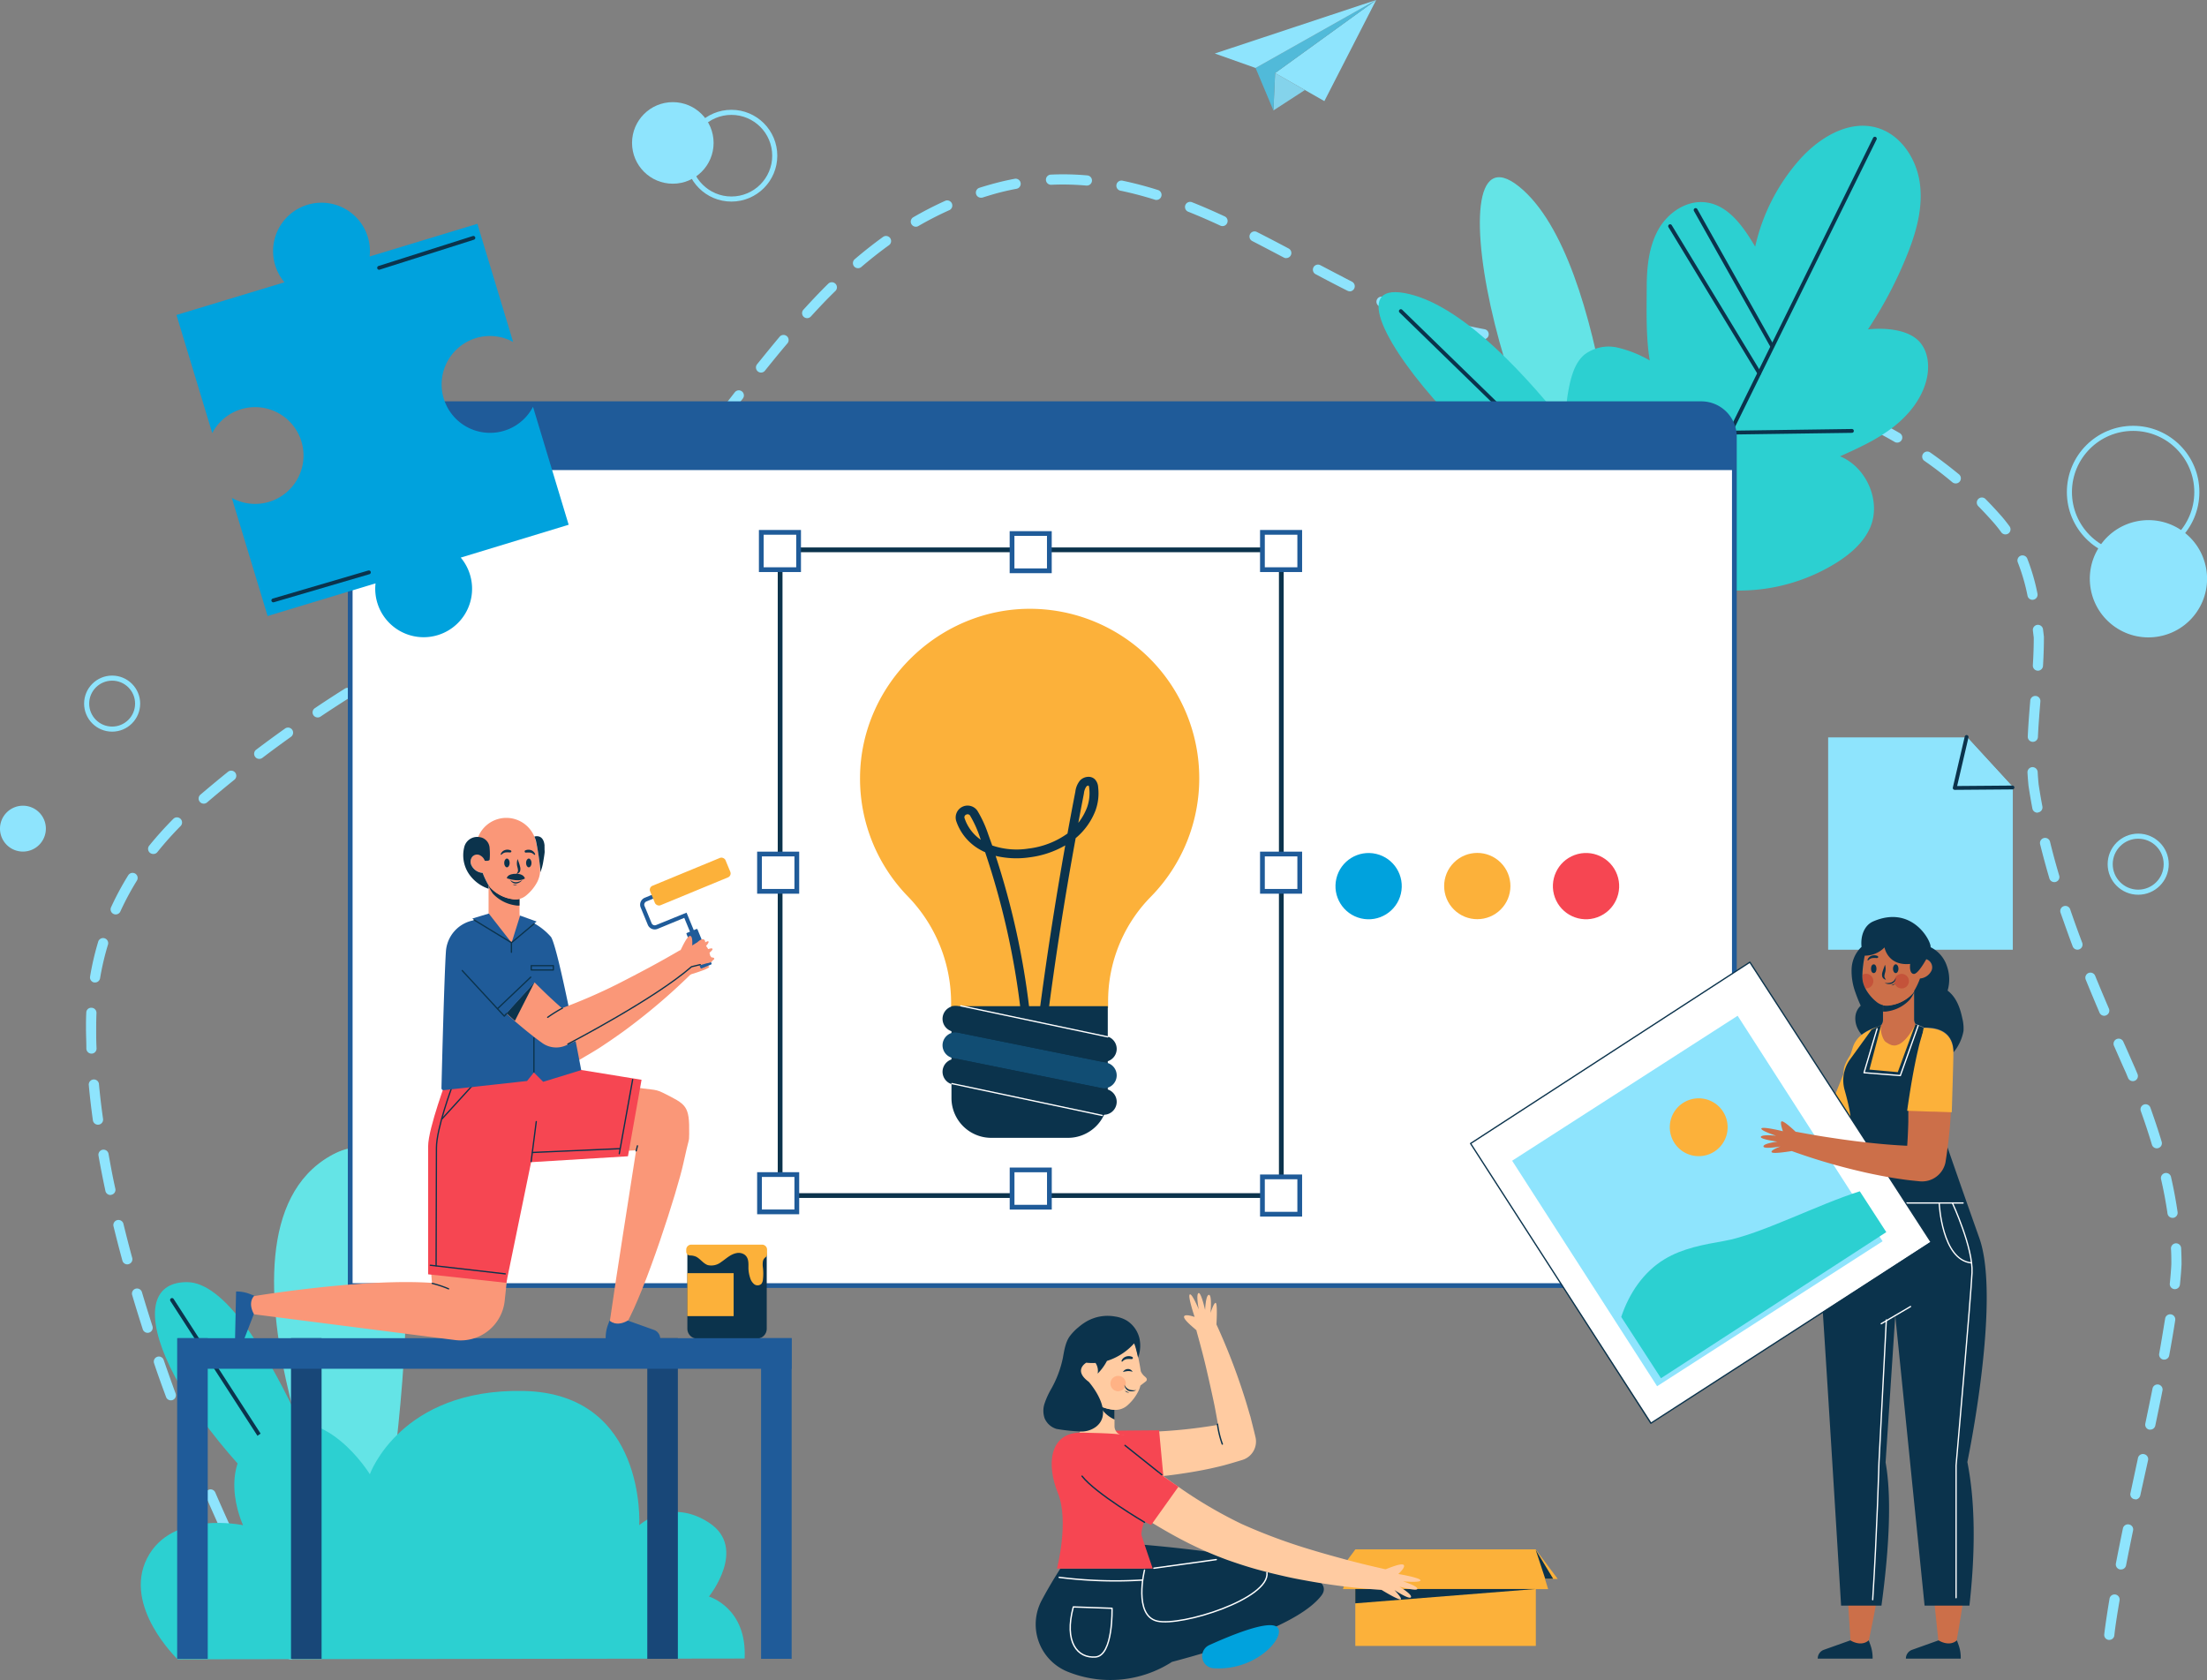 <svg xmlns="http://www.w3.org/2000/svg" viewBox="0 0 534.15 406.59"><rect x="0" y="0" width="534.15" height="406.59" fill="#808080" stroke="none"/><defs><style>.cls-1{fill:#8ee4fd;}.cls-11,.cls-14,.cls-17,.cls-18,.cls-2,.cls-20,.cls-5{fill:none;}.cls-2{stroke:#8ee4fd;stroke-width:1.23px;}.cls-11,.cls-2,.cls-6{stroke-miterlimit:10;}.cls-3{fill:#64e4e6;}.cls-4{fill:#2cd0d1;}.cls-11,.cls-17,.cls-20,.cls-5{stroke:#0b334c;}.cls-14,.cls-17,.cls-18,.cls-20,.cls-5{stroke-linecap:round;stroke-linejoin:round;}.cls-5{stroke-width:0.93px;}.cls-25,.cls-6{fill:#fff;}.cls-6{stroke:#1f5b99;}.cls-11,.cls-6{stroke-width:1.15px;}.cls-7{fill:#1f5b99;}.cls-8{fill:#00a2dd;}.cls-9{fill:#fcb13a;}.cls-10{fill:#f64652;}.cls-12{fill:#0b334c;}.cls-13{fill:#114d73;}.cls-14,.cls-18{stroke:#fff;}.cls-14,.cls-17{stroke-width:0.31px;}.cls-15{fill:#184778;}.cls-16{fill:#fa9778;}.cls-18,.cls-20{stroke-width:0.33px;}.cls-19{fill:#ffcba1;}.cls-21{fill:#ffb285;}.cls-22{fill:#84d3eb;}.cls-23{fill:#51bad9;}.cls-24{fill:#cc6f49;}.cls-26{fill:#c4533a;}</style></defs><g id="Layer_2" data-name="Layer 2"><g id="OBJECTS"><path class="cls-1" d="M70.28,401.59a1.23,1.23,0,0,1-1.06-.61c-1.41-2.39-2.85-4.93-4.28-7.55a1.24,1.24,0,1,1,2.17-1.18c1.42,2.59,2.84,5.11,4.23,7.48a1.23,1.23,0,0,1-.43,1.69A1.22,1.22,0,0,1,70.28,401.59Zm440.22-4.7h-.15a1.22,1.22,0,0,1-1.07-1.37c.32-2.58.74-5.4,1.28-8.61a1.23,1.23,0,1,1,2.43.42c-.53,3.17-1,5.95-1.27,8.49A1.22,1.22,0,0,1,510.5,396.89ZM62,386.43a1.25,1.25,0,0,1-1.1-.67c-1.28-2.52-2.58-5.13-3.86-7.77a1.23,1.23,0,0,1,2.22-1.07c1.27,2.62,2.56,5.22,3.84,7.71a1.23,1.23,0,0,1-.54,1.66A1.14,1.14,0,0,1,62,386.43Zm451.34-6.59-.24,0a1.24,1.24,0,0,1-1-1.45c.53-2.75,1.1-5.59,1.7-8.49a1.24,1.24,0,0,1,1.46-.95,1.22,1.22,0,0,1,1,1.45c-.6,2.89-1.17,5.72-1.7,8.46A1.23,1.23,0,0,1,513.33,379.84Zm-458.86-9a1.22,1.22,0,0,1-1.12-.72c-1.19-2.6-2.37-5.26-3.53-7.92a1.24,1.24,0,0,1,2.27-1c1.14,2.64,2.32,5.29,3.5,7.87a1.24,1.24,0,0,1-.61,1.64A1.3,1.3,0,0,1,54.47,370.87Zm462.34-8-.26,0a1.22,1.22,0,0,1-.94-1.46l1.81-8.45a1.22,1.22,0,0,1,1.46-1,1.23,1.23,0,0,1,1,1.46L518,361.93A1.25,1.25,0,0,1,516.81,362.91ZM47.6,355a1.23,1.23,0,0,1-1.14-.76c-1.1-2.67-2.18-5.38-3.22-8.05a1.23,1.23,0,1,1,2.3-.89c1,2.65,2.11,5.35,3.2,8a1.23,1.23,0,0,1-.67,1.61A1.35,1.35,0,0,1,47.6,355Zm472.82-9a1.06,1.06,0,0,1-.25,0,1.23,1.23,0,0,1-.95-1.46c.59-2.85,1.18-5.68,1.74-8.46a1.23,1.23,0,1,1,2.41.49c-.55,2.78-1.14,5.62-1.74,8.48A1.23,1.23,0,0,1,520.42,346ZM41.34,338.91a1.22,1.22,0,0,1-1.15-.81c-1-2.7-2-5.45-2.9-8.16a1.23,1.23,0,1,1,2.33-.8c.93,2.69,1.9,5.42,2.88,8.11a1.24,1.24,0,0,1-.73,1.59A1.29,1.29,0,0,1,41.34,338.91Zm482.46-9.86a.82.82,0,0,1-.22,0,1.23,1.23,0,0,1-1-1.43c.56-3.06,1-5.91,1.44-8.49a1.23,1.23,0,0,1,2.44.38c-.41,2.63-.88,5.43-1.46,8.55A1.21,1.21,0,0,1,523.8,329.05ZM35.72,322.57a1.23,1.23,0,0,1-1.17-.86c-.89-2.78-1.76-5.57-2.56-8.28a1.23,1.23,0,1,1,2.36-.71c.8,2.7,1.66,5.47,2.55,8.24a1.23,1.23,0,0,1-.8,1.55A1.21,1.21,0,0,1,35.72,322.57ZM526.38,312h-.13a1.24,1.24,0,0,1-1.1-1.36c.17-1.68.3-3.25.37-4.68,0-1.18,0-2.46-.09-3.75a1.24,1.24,0,0,1,1.17-1.3,1.23,1.23,0,0,1,1.29,1.18c.07,1.33.1,2.65.1,3.94q-.12,2.28-.39,4.86A1.23,1.23,0,0,1,526.38,312ZM30.81,306a1.22,1.22,0,0,1-1.19-.91c-.77-2.82-1.5-5.64-2.17-8.4a1.24,1.24,0,0,1,2.4-.59c.67,2.74,1.39,5.55,2.15,8.34a1.23,1.23,0,0,1-.87,1.51A1.25,1.25,0,0,1,30.81,306Zm495-11.25a1.23,1.23,0,0,1-1.22-1.06c-.39-2.71-.92-5.53-1.58-8.39a1.24,1.24,0,0,1,2.41-.55c.67,2.92,1.21,5.81,1.61,8.59a1.24,1.24,0,0,1-1,1.4Zm-499.1-5.54a1.23,1.23,0,0,1-1.2-1c-.62-2.88-1.18-5.75-1.67-8.52a1.23,1.23,0,1,1,2.43-.43c.49,2.74,1,5.58,1.65,8.44a1.23,1.23,0,0,1-.95,1.46A1.15,1.15,0,0,1,26.72,289.21ZM522,277.92a1.24,1.24,0,0,1-1.18-.88c-.79-2.63-1.69-5.36-2.69-8.14a1.23,1.23,0,0,1,2.32-.83c1,2.81,1.93,5.59,2.73,8.26a1.22,1.22,0,0,1-.82,1.53A1.13,1.13,0,0,1,522,277.92ZM23.7,272.2a1.24,1.24,0,0,1-1.22-1.07c-.41-2.95-.75-5.85-1-8.63a1.24,1.24,0,0,1,2.46-.23c.25,2.74.59,5.61,1,8.52a1.23,1.23,0,0,1-1.05,1.4Zm492.49-10.54a1.24,1.24,0,0,1-1.14-.77l-.54-1.3c-1-2.18-1.94-4.37-2.91-6.57a1.24,1.24,0,0,1,2.26-1c1,2.2,1.94,4.39,2.92,6.59.19.47.38.91.56,1.35a1.24,1.24,0,0,1-.68,1.61A1.27,1.27,0,0,1,516.19,261.66ZM22.14,255a1.25,1.25,0,0,1-1.24-1.19c0-1.61-.08-3.21-.09-4.77,0-1.33,0-2.65.07-3.95a1.18,1.18,0,0,1,1.28-1.19,1.23,1.23,0,0,1,1.19,1.27c-.05,1.27-.07,2.56-.07,3.87,0,1.53,0,3.1.09,4.68A1.23,1.23,0,0,1,22.18,255Zm487.14-9.16a1.24,1.24,0,0,1-1.14-.75c-1.13-2.65-2.25-5.31-3.34-8a1.23,1.23,0,1,1,2.28-.93q1.64,4,3.33,7.94a1.23,1.23,0,0,1-.65,1.62A1.15,1.15,0,0,1,509.28,245.84ZM23,237.78l-.2,0a1.23,1.23,0,0,1-1-1.42,66.56,66.56,0,0,1,2-8.56,1.24,1.24,0,0,1,2.36.73,65,65,0,0,0-1.94,8.24A1.23,1.23,0,0,1,23,237.78Zm479.79-7.94a1.23,1.23,0,0,1-1.15-.8c-1.08-2.85-2-5.52-2.94-8.16a1.23,1.23,0,0,1,2.34-.79c.89,2.61,1.84,5.25,2.91,8.08a1.23,1.23,0,0,1-.72,1.59A1.11,1.11,0,0,1,502.77,229.84ZM28,221.31a1.14,1.14,0,0,1-.51-.11,1.22,1.22,0,0,1-.61-1.63,68.9,68.9,0,0,1,4.16-7.74,1.23,1.23,0,1,1,2.09,1.3,68.08,68.08,0,0,0-4,7.46A1.22,1.22,0,0,1,28,221.31Zm469.19-7.82a1.24,1.24,0,0,1-1.18-.88c-.84-2.84-1.6-5.66-2.27-8.39a1.24,1.24,0,0,1,2.4-.59c.65,2.69,1.41,5.48,2.24,8.28a1.23,1.23,0,0,1-.83,1.53A1.12,1.12,0,0,1,497.22,213.49ZM37.1,206.68a1.24,1.24,0,0,1-1-2A86.4,86.4,0,0,1,42,198.13a1.24,1.24,0,0,1,1.76,1.74,81.1,81.1,0,0,0-5.66,6.34A1.21,1.21,0,0,1,37.1,206.68Zm456-10a1.22,1.22,0,0,1-1.21-1c-.35-1.82-.66-3.67-.94-5.51-.11-1.12-.19-2.17-.25-3.21a1.25,1.25,0,0,1,1.17-1.3,1.27,1.27,0,0,1,1.3,1.17c.05,1,.13,2,.23,3,.26,1.74.57,3.56.91,5.35a1.23,1.23,0,0,1-1,1.44ZM49.31,194.5a1.21,1.21,0,0,1-.94-.43,1.23,1.23,0,0,1,.13-1.74c2.19-1.86,4.43-3.73,6.68-5.54a1.23,1.23,0,0,1,1.55,1.92c-2.23,1.8-4.46,3.65-6.62,5.5A1.23,1.23,0,0,1,49.31,194.5Zm13.45-10.83a1.23,1.23,0,0,1-1-.49,1.24,1.24,0,0,1,.23-1.73c2.29-1.73,4.65-3.46,7-5.13a1.23,1.23,0,1,1,1.44,2c-2.33,1.67-4.67,3.38-6.93,5.1A1.25,1.25,0,0,1,62.76,183.67ZM492,179.54h-.05a1.23,1.23,0,0,1-1.18-1.29c.13-2.92.36-5.76.6-8.66a1.23,1.23,0,1,1,2.45.21c-.23,2.87-.46,5.68-.59,8.56A1.23,1.23,0,0,1,492,179.54Zm-415.14-5.9a1.25,1.25,0,0,1-1-.54,1.23,1.23,0,0,1,.34-1.71c2.38-1.6,4.82-3.19,7.27-4.73a1.23,1.23,0,1,1,1.31,2.09c-2.42,1.53-4.85,3.1-7.21,4.69A1.22,1.22,0,0,1,76.83,173.64Zm14.61-9.2a1.23,1.23,0,0,1-.63-2.29c2.47-1.46,5-2.91,7.52-4.31a1.23,1.23,0,1,1,1.2,2.15c-2.5,1.39-5,2.83-7.46,4.28A1.22,1.22,0,0,1,91.44,164.44Zm401.79-2.12h-.08A1.23,1.23,0,0,1,492,161c.15-2.44.22-4.63.22-6.68l-.21-1.71a1.24,1.24,0,0,1,1.06-1.38,1.25,1.25,0,0,1,1.39,1.07l.22,1.79a.76.76,0,0,1,0,.15c0,2.12-.07,4.38-.22,6.91A1.24,1.24,0,0,1,493.23,162.32Zm-386.7-6.27a1.23,1.23,0,0,1-.57-2.32c2.52-1.32,5.12-2.64,7.73-3.92a1.24,1.24,0,0,1,1.09,2.22c-2.59,1.27-5.17,2.58-7.68,3.88A1.17,1.17,0,0,1,106.53,156.05Zm15.5-7.61a1.23,1.23,0,0,1-.52-2.35q3-1.4,6.08-2.74l1.08-1.08a1.23,1.23,0,1,1,1.74,1.74l-1.24,1.25a1.39,1.39,0,0,1-.38.25q-3.13,1.38-6.24,2.82A1.22,1.22,0,0,1,122,148.44Zm369.85-3.27a1.23,1.23,0,0,1-1.2-1,47.36,47.36,0,0,0-2.35-8.06,1.24,1.24,0,0,1,.68-1.61,1.25,1.25,0,0,1,1.61.69,49.43,49.43,0,0,1,2.47,8.49,1.23,1.23,0,0,1-1,1.46Zm-355.41-5.83a1.23,1.23,0,0,1-.63-2.3c2.9-1.71,5.19-3.17,7.19-4.59a1.24,1.24,0,0,1,1.43,2c-2.07,1.46-4.41,2.95-7.37,4.69A1.17,1.17,0,0,1,136.47,139.34Zm348.86-10a1.26,1.26,0,0,1-1-.51c-.52-.73-1.09-1.45-1.69-2.15-1.25-1.43-2.56-2.84-3.88-4.18a1.23,1.23,0,1,1,1.75-1.73c1.36,1.37,2.7,2.82,4,4.3.64.75,1.25,1.53,1.82,2.31a1.24,1.24,0,0,1-.27,1.73A1.31,1.31,0,0,1,485.33,129.34Zm-334.92-.11a1.24,1.24,0,0,1-.86-2.12,40.24,40.24,0,0,0,4.88-5.65.93.93,0,0,1,.13-.15q.36-.36.72-.69a1.24,1.24,0,0,1,1.67,1.82q-.28.25-.57.54a44,44,0,0,1-5.11,5.9A1.24,1.24,0,0,1,150.41,129.23Zm12.38-11.93a1.25,1.25,0,0,1-.88-.37,1.23,1.23,0,0,1,0-1.74l.05,0c1.59-1.93,3.35-4.1,5.29-6.56a1.24,1.24,0,0,1,1.73-.2,1.22,1.22,0,0,1,.2,1.73c-2,2.47-3.72,4.66-5.39,6.69l-.13.13A1.25,1.25,0,0,1,162.79,117.3ZM473.3,117a1.24,1.24,0,0,1-.79-.29c-2.15-1.81-4.42-3.55-6.77-5.18a1.24,1.24,0,0,1-.3-1.72,1.23,1.23,0,0,1,1.71-.31c2.41,1.68,4.74,3.47,7,5.32a1.24,1.24,0,0,1,.14,1.74A1.22,1.22,0,0,1,473.3,117Zm-14.14-9.88a1.19,1.19,0,0,1-.62-.17c-2-1.17-4.16-2.32-6.36-3.42l-1.15-.49a1.23,1.23,0,0,1-.66-1.62,1.22,1.22,0,0,1,1.61-.65l1.25.53q3.45,1.72,6.55,3.52a1.23,1.23,0,0,1-.62,2.3Zm-285.62-3.35a1.24,1.24,0,0,1-1-2l1.9-2.45,3.4-4.38a1.23,1.23,0,1,1,1.94,1.52l-3.4,4.37-1.89,2.45A1.26,1.26,0,0,1,173.54,103.78ZM443.45,100A1.22,1.22,0,0,1,443,100c-2.61-.91-5.35-1.79-8.15-2.61a1.23,1.23,0,0,1,.69-2.37c2.84.83,5.63,1.72,8.28,2.65a1.23,1.23,0,0,1-.41,2.4ZM426.9,95.18a1.54,1.54,0,0,1-.3,0c-2.65-.65-5.39-1.27-8.38-1.9a1.24,1.24,0,0,1,.51-2.42c3,.64,5.78,1.27,8.46,1.92a1.24,1.24,0,0,1-.29,2.44ZM410,91.59l-.22,0q-4.23-.78-8.49-1.52a1.23,1.23,0,1,1,.42-2.43q4.28.73,8.52,1.52a1.24,1.24,0,0,1-.23,2.45ZM184.19,90.17a1.2,1.2,0,0,1-.77-.28,1.23,1.23,0,0,1-.19-1.73c2-2.47,3.78-4.66,5.5-6.71a1.24,1.24,0,0,1,1.89,1.6c-1.71,2-3.5,4.2-5.47,6.65A1.21,1.21,0,0,1,184.19,90.17ZM393,88.61h-.21l-8.52-1.48a1.23,1.23,0,0,1-1-1.43,1.22,1.22,0,0,1,1.43-1l8.5,1.47a1.23,1.23,0,0,1-.2,2.45Zm-17-3a.91.91,0,0,1-.23,0c-3-.59-5.82-1.16-8.49-1.75a1.23,1.23,0,0,1,.53-2.41c2.65.58,5.41,1.15,8.43,1.74a1.24,1.24,0,0,1-.24,2.45Zm-16.92-3.46a.82.82,0,0,1-.22,0c-2.83-.51-5.7-1.17-8.52-2a1.23,1.23,0,0,1,.65-2.38c2.76.76,5.56,1.4,8.31,1.91a1.23,1.23,0,0,1-.22,2.44Zm-16.63-4.56a1.31,1.31,0,0,1-.43-.08c-1.9-.69-3.82-1.46-5.71-2.27l-2.36-1.06a1.23,1.23,0,1,1,1-2.24l2.31,1c1.84.79,3.72,1.53,5.58,2.22a1.23,1.23,0,0,1-.42,2.39ZM195.37,77a1.22,1.22,0,0,1-.91-2.06c2.07-2.27,4-4.32,6-6.28a1.23,1.23,0,1,1,1.73,1.76c-2,1.93-3.9,3.95-5.94,6.18A1.23,1.23,0,0,1,195.37,77ZM326.66,70.5a1.25,1.25,0,0,1-.55-.14c-2.57-1.29-5.13-2.63-7.7-4a1.23,1.23,0,0,1,1.15-2.18c2.55,1.34,5.1,2.67,7.66,4a1.24,1.24,0,0,1-.56,2.34Zm-119-5.59a1.22,1.22,0,0,1-.94-.43,1.24,1.24,0,0,1,.14-1.74c2.27-1.94,4.57-3.75,6.86-5.4a1.23,1.23,0,0,1,1.44,2c-2.23,1.61-4.48,3.38-6.7,5.28A1.2,1.2,0,0,1,207.71,64.91Zm103.64-2.43a1.3,1.3,0,0,1-.57-.14c-2.55-1.34-5.09-2.68-7.65-4a1.23,1.23,0,0,1-.54-1.66,1.22,1.22,0,0,1,1.65-.54c2.57,1.3,5.13,2.64,7.69,4a1.23,1.23,0,0,1-.58,2.32Zm-89.63-7.61a1.23,1.23,0,0,1-.62-2.3,85.52,85.52,0,0,1,7.79-4,1.24,1.24,0,0,1,1,2.26,81.67,81.67,0,0,0-7.56,3.87A1.16,1.16,0,0,1,221.72,54.87Zm74.2-.15a1.14,1.14,0,0,1-.51-.11c-2.78-1.29-5.35-2.4-7.86-3.4a1.24,1.24,0,0,1,.91-2.3c2.55,1,5.17,2.15,8,3.46A1.23,1.23,0,0,1,297,54,1.22,1.22,0,0,1,295.92,54.72Zm-16-6.33a1.19,1.19,0,0,1-.37-.06,84.93,84.93,0,0,0-8.22-2.16,1.24,1.24,0,1,1,.5-2.42c2.74.58,5.59,1.32,8.46,2.23a1.23,1.23,0,0,1-.37,2.41Zm-42.43-.54a1.23,1.23,0,0,1-.37-2.41q1.54-.49,3.15-.93c1.77-.49,3.58-.91,5.36-1.24a1.23,1.23,0,0,1,.45,2.42c-1.71.32-3.45.72-5.16,1.19-1,.29-2,.59-3,.91A1.26,1.26,0,0,1,237.45,47.85ZM263,44.91h-.11a63,63,0,0,0-8.46-.19,1.23,1.23,0,1,1-.11-2.46,64.61,64.61,0,0,1,8.79.19,1.23,1.23,0,0,1-.11,2.46Z"/><path class="cls-1" d="M11.1,200.51A5.55,5.55,0,1,1,5.55,195,5.54,5.54,0,0,1,11.1,200.51Z"/><circle class="cls-1" cx="519.97" cy="140.07" r="14.19" transform="translate(110.15 489.4) rotate(-55.52)"/><circle class="cls-2" cx="516.27" cy="119.09" r="15.42"/><circle class="cls-1" cx="162.84" cy="34.59" r="9.87"/><circle class="cls-2" cx="177.02" cy="37.68" r="10.49"/><circle class="cls-2" cx="27.14" cy="170.29" r="6.17"/><circle class="cls-2" cx="517.5" cy="209.15" r="6.78"/><path class="cls-3" d="M392.91,135.13s-3.09-72.16-25.29-90S365.77,121.56,392.91,135.13Z"/><path class="cls-4" d="M386.54,125.66A41.14,41.14,0,0,1,380,92.55c.6-2.49,1.51-5.06,3.47-6.72a9.68,9.68,0,0,1,8-1.71,28.43,28.43,0,0,1,7.81,3.12c-.93-5.66-.76-11.77-.73-17.51,0-4.79.42-9.76,2.72-14S408.23,48.31,413,49c5.45.75,9,6,11.8,10.69a47.39,47.39,0,0,1,10.58-20.86c4.75-5.42,11.95-9.9,18.88-7.92,5.83,1.67,9.67,7.63,10.42,13.65s-1,12-3.33,17.67a99.5,99.5,0,0,1-9.26,17.49c4.26-.46,10.24,0,12.84,3.43C466.78,85.57,467,89,466.24,92c-1.18,4.67-4.42,8.61-8.25,11.53s-8.26,4.93-12.65,6.91c6.38,2.6,10,10.83,7.32,17.16-1.6,3.73-4.85,6.5-8.28,8.65a44.51,44.51,0,0,1-31.45,5.95A41.33,41.33,0,0,1,386.54,125.66Z"/><line class="cls-5" x1="453.76" y1="33.56" x2="406.27" y2="129.99"/><line class="cls-5" x1="410.38" y1="50.83" x2="428.89" y2="83.73"/><line class="cls-5" x1="404.21" y1="54.74" x2="425.8" y2="90.31"/><line class="cls-5" x1="448.21" y1="104.29" x2="419.02" y2="104.7"/><path class="cls-4" d="M398.33,130.52s-33.39-55.13-58.43-59.6S371.27,131.55,398.33,130.52Z"/><line class="cls-5" x1="339.04" y1="75.3" x2="377.28" y2="112.52"/><path class="cls-3" d="M85.53,381.85s-39.06-82.65-5.76-102S91.29,382.27,91.29,382.27Z"/><path class="cls-4" d="M84.3,373.22S62.91,310.3,45.23,310.3s-4.52,33.31,34.13,64.56Z"/><line class="cls-5" x1="41.63" y1="314.62" x2="70.32" y2="359.03"/><path class="cls-4" d="M43,401.59s-13.36-12.75-7.4-24.46,23.23-8,23.23-8-7.61-16,6-23.24,24.68,10.9,24.68,10.9,7.4-20.77,37.21-20.15,28,32.49,28,32.49,7.4-6.79,16.86-.62,0,17.89,0,17.89,9.25,2.67,8.64,15Z"/><path class="cls-6" d="M92.76,97.71h319a8,8,0,0,1,8,8V311.13a0,0,0,0,1,0,0h-335a0,0,0,0,1,0,0V105.7A8,8,0,0,1,92.76,97.71Z"/><path class="cls-7" d="M92.76,97.71h319a8,8,0,0,1,8,8v8.05a0,0,0,0,1,0,0h-335a0,0,0,0,1,0,0V105.7A8,8,0,0,1,92.76,97.71Z"/><circle class="cls-8" cx="331.22" cy="214.44" r="8.02" transform="translate(46.64 487.77) rotate(-76.76)"/><circle class="cls-9" cx="357.54" cy="214.44" r="8.02" transform="translate(-46.91 315.63) rotate(-45)"/><circle class="cls-10" cx="383.86" cy="214.44" r="8.02" transform="translate(-50.4 145.53) rotate(-20.17)"/><rect class="cls-11" x="188.81" y="133.07" width="121.3" height="156.28"/><rect class="cls-6" x="305.54" y="206.69" width="9.03" height="9.03"/><rect class="cls-6" x="305.54" y="284.83" width="9.03" height="9.03"/><rect class="cls-6" x="305.54" y="128.84" width="9.03" height="9.03"/><rect class="cls-6" x="184.25" y="128.84" width="9.03" height="9.03"/><rect class="cls-6" x="183.82" y="206.69" width="9.03" height="9.03"/><rect class="cls-6" x="183.82" y="284.27" width="9.03" height="9.03"/><rect class="cls-6" x="244.94" y="129.12" width="9.03" height="9.03" transform="translate(115.82 383.09) rotate(-90)"/><rect class="cls-6" x="244.94" y="283.14" width="9.03" height="9.03" transform="translate(-38.19 537.11) rotate(-90)"/><path class="cls-9" d="M290.25,188.36a41,41,0,0,0-39.73-41c-22.81-.72-42.25,18-42.37,40.8a40.87,40.87,0,0,0,11.46,28.67,37,37,0,0,1,10.58,25.59V244h38v-1.6a36,36,0,0,1,10.26-25.29A40.9,40.9,0,0,0,290.25,188.36Z"/><path class="cls-12" d="M230.28,243.51h37.83a0,0,0,0,1,0,0v22.24a9.63,9.63,0,0,1-9.63,9.63H239.91a9.63,9.63,0,0,1-9.63-9.63V243.51A0,0,0,0,1,230.28,243.51Z"/><path class="cls-13" d="M266.51,263.33l-35.87-7.26a3.15,3.15,0,0,1-2.52-3.08h0a3.13,3.13,0,0,1,3.76-3.07l35.88,7.26a3.15,3.15,0,0,1,2.51,3.08h0A3.13,3.13,0,0,1,266.51,263.33Z"/><path class="cls-12" d="M266.51,256.93l-35.87-7.26a3.16,3.16,0,0,1-2.52-3.08h0a3.13,3.13,0,0,1,3.76-3.07l35.88,7.26a3.14,3.14,0,0,1,2.51,3.08h0A3.14,3.14,0,0,1,266.51,256.93Z"/><path class="cls-12" d="M266.51,269.73l-35.87-7.26a3.15,3.15,0,0,1-2.52-3.08h0a3.14,3.14,0,0,1,3.76-3.07l35.88,7.26a3.15,3.15,0,0,1,2.51,3.08h0A3.13,3.13,0,0,1,266.51,269.73Z"/><path class="cls-12" d="M253.44,247.17l-2.12-.27c1.81-14.08,4-28.25,6.5-42.3a23,23,0,0,1-8.62,2.89,21.85,21.85,0,0,1-8.23-.35,190,190,0,0,1,8.19,37.28l-2.12.25a188.43,188.43,0,0,0-8.61-38.41,14.12,14.12,0,0,1-2.11-1.16,12.45,12.45,0,0,1-4.89-6.39,2.88,2.88,0,0,1,5.17-2.42,28.37,28.37,0,0,1,2.55,5.56c.33.92.66,1.85,1,2.78a18.4,18.4,0,0,0,8.78.74,20.33,20.33,0,0,0,9.43-3.64q.92-5.08,1.9-10.13a5.32,5.32,0,0,1,1.1-2.67,2.84,2.84,0,0,1,2-.92,2.16,2.16,0,0,1,1.64.61,3,3,0,0,1,.78,1.91,12.18,12.18,0,0,1-.66,5.67,16.34,16.34,0,0,1-4.78,6.65C257.64,217.55,255.34,232.42,253.44,247.17Zm-19.23-50.1a.87.87,0,0,0-.36.08.69.69,0,0,0-.39.9,10.29,10.29,0,0,0,3.92,5.19l-.24-.67a27.15,27.15,0,0,0-2.34-5.15A.69.69,0,0,0,234.21,197.07Zm29.2-6.94a.71.71,0,0,0-.48.23,3.48,3.48,0,0,0-.59,1.65c-.46,2.37-.92,4.75-1.36,7.14a14.37,14.37,0,0,0,2.11-3.72,10.28,10.28,0,0,0,.53-4.69,1.27,1.27,0,0,0-.15-.6Z"/><line class="cls-14" x1="232.54" y1="243.43" x2="268.11" y2="250.94"/><line class="cls-14" x1="230.38" y1="262.25" x2="266.77" y2="269.96"/><path class="cls-12" d="M168.68,301.57h14.57a2.32,2.32,0,0,1,2.32,2.32v17.69a2.4,2.4,0,0,1-2.4,2.4H168.76a2.4,2.4,0,0,1-2.4-2.4V303.89A2.32,2.32,0,0,1,168.68,301.57Z"/><rect class="cls-9" x="166.35" y="308.13" width="11.21" height="10.4"/><path class="cls-9" d="M166.09,302.41v.51a.93.93,0,0,0,.9.93,3.59,3.59,0,0,1,1.55.33c1,.55,1.68,1.62,2.76,2a3.83,3.83,0,0,0,3.25-.75c1.19-.79,2.22-1.86,3.69-2.15a2.57,2.57,0,0,1,1.9.33c1.15.79,1,2.16,1,3.38a8.18,8.18,0,0,0,.4,2.24,3.07,3.07,0,0,0,1,1.58,1.36,1.36,0,0,0,1.74-.09,2,2,0,0,0,.37-1.06,12.93,12.93,0,0,0,0-2.85,4.81,4.81,0,0,1,0-1.56,1.56,1.56,0,0,1,.57-.92,1,1,0,0,0,.43-.77v-1.13a1.21,1.21,0,0,0-1.21-1.2H167.3A1.21,1.21,0,0,0,166.09,302.41Z"/><rect class="cls-15" x="70.43" y="323.86" width="7.4" height="77.61"/><rect class="cls-7" x="42.88" y="323.86" width="7.4" height="77.61"/><rect class="cls-15" x="156.66" y="323.86" width="7.4" height="77.61"/><rect class="cls-7" x="184.2" y="323.86" width="7.4" height="77.61"/><rect class="cls-7" x="43.07" y="323.87" width="148.52" height="7.4"/><path class="cls-16" d="M160.46,264.48c-2.18-1.12-3.13-.58-7.36-1.5-.64-.14-1.44-.28-2.33-.41-1.23,4.92-2.62,9.81-3.51,14.83-.08.46-.15.92-.22,1.38,2.31-.16,4.61-.29,6.92-.37-2,12.95-4.53,28.55-6.39,41.53,1.41.23,2.33,1.21,3.93.62,4.78-8.44,12.47-32.44,13.89-39s1.38-5,1.41-7.05C166.91,267.43,166.06,267.33,160.46,264.48Z"/><line class="cls-17" x1="154.28" y1="277.31" x2="153.97" y2="278.54"/><path class="cls-7" d="M151.93,319.6s-2.52,1.66-4.41,0l-.4,1.1a8.74,8.74,0,0,0-.53,3V324h13.2a2.28,2.28,0,0,0-1.5-2.13Z"/><path class="cls-16" d="M110.82,307.93c-2.22-.3-4.4-.59-6.55-1,.09,1.21.18,2.4.28,3.56-15.17-1.07-38.34,2.43-43.09,3.2l-.88.14-.4,4.09,1.23.16L106,323.79l4.15.53a10.71,10.71,0,0,0,12-9.51l.53-5,0-.43C118.73,309,114.79,308.45,110.82,307.93Z"/><path class="cls-17" d="M104.63,310.61a26.37,26.37,0,0,1,3.93,1.31"/><path class="cls-7" d="M61.45,318s-1.61-2.55.09-4.41l-1.09-.42a8.7,8.7,0,0,0-3-.6h-.31l-.29,13.2h0A2.27,2.27,0,0,0,59,324.33Z"/><path class="cls-10" d="M108.35,260.55s-4.73,12.54-4.73,16.86v31l18.92,2.06,6-29.2,23.44-1.43,3.29-18.51-18.45-3Z"/><line class="cls-17" x1="129.79" y1="271.45" x2="128.55" y2="281.11"/><line class="cls-17" x1="153.12" y1="261.27" x2="149.88" y2="279.23"/><line class="cls-17" x1="104.16" y1="306.22" x2="122.28" y2="308.3"/><line class="cls-17" x1="128.91" y1="278.92" x2="149.96" y2="278"/><path class="cls-17" d="M109.41,263s-3.78,10.1-3.78,14.81-.08,28.52-.08,28.52"/><line class="cls-17" x1="114.11" y1="262.96" x2="107.02" y2="270.75"/><path class="cls-16" d="M167.59,232.6a2.4,2.4,0,0,0-3.26-.62s-.05,0-.07.05l-.07.05c-2.3,1.64-4.7,3.31-7.09,4.87s-4.82,3.13-7.28,4.61c-3.75,2.25-7.56,4.4-11.42,6.26-.36-1-.69-2-1-3-.75-2.34-1.42-4.7-2.06-7.07-.61.34-1.21.67-1.75.92a52.79,52.79,0,0,1-7.91,3c.68,2.16,1.4,4.32,2.22,6.45.44,1.15.91,2.3,1.39,3.44q1,2.51,2.21,5l0,0a4,4,0,0,0,5.27,1.79c.65-.33,1.28-.66,1.91-1,.94-.51,1.88-1,2.79-1.57,1.73-1,3.42-2,5.05-3.13,1.27-.83,2.49-1.7,3.71-2.56s2.42-1.77,3.6-2.68a146.76,146.76,0,0,0,13.33-11.59l.14-.15A2.39,2.39,0,0,0,167.59,232.6Z"/><path class="cls-16" d="M164.1,232.56s1.58-4.27,2.26-4.23.67,2.28.67,2.28,3.91-3.12,4.42-2.78-2.48,3.08-2.48,3.08,2.88-1.73,3.43-1.32-3.07,2.72-3.07,2.72,3.25-1.05,3.53-.36-3.73,1.74-3.73,1.74,2.43-.22,2.53.3-5.23,2.06-5.23,2.06Z"/><path class="cls-7" d="M126.45,245s-6.79-16.27-1.78-19.58,8.48,2.16,8.79,3.62,3.32,13.18,3.32,13.18Z"/><path class="cls-16" d="M125.74,221.1v-9.53h-7.49v9.53a2.08,2.08,0,0,1-2.08,2.08h0c8.5,12.36,11.72,0,11.72,0h-.07A2.08,2.08,0,0,1,125.74,221.1Z"/><path class="cls-12" d="M125.74,217.58v1.58a4,4,0,0,1-1.09-.06,9.17,9.17,0,0,1-5.36-2.82,9.28,9.28,0,0,1-1-1.76v-.24a3.81,3.81,0,0,0,.38.53,9.06,9.06,0,0,0,5.35,2.82A4,4,0,0,0,125.74,217.58Z"/><path class="cls-7" d="M133.33,226.73a15.48,15.48,0,0,0-4-3.24l.55-.46-4-1.44-2.06,6.58-5.52-7.07-4,1.21.62.38a8.22,8.22,0,0,0-7,7.67c-.38,5.56-1,29.07-1.07,33a.47.47,0,0,0,.53.48l20.18-2.22,1.65-2.06,2.26,2.26,9.2-2.83S135.08,229.09,133.33,226.73Z"/><polyline class="cls-17" points="123.78 230.47 123.78 228.15 114.73 222.64"/><line class="cls-17" x1="129.22" y1="223.6" x2="123.79" y2="228.15"/><rect class="cls-17" x="128.57" y="233.71" width="5.36" height="1.04"/><line class="cls-17" x1="129.22" y1="259.42" x2="129.22" y2="251.19"/><rect class="cls-7" x="167.74" y="224.96" width="2.88" height="9.29" rx="0.16" transform="translate(413.17 377.29) rotate(157.57)"/><path class="cls-7" d="M168.15,228.3l-2.54-6.16-6.47,2.67a1.81,1.81,0,0,1-2.36-1l-1.72-4.18a1.81,1.81,0,0,1,1-2.36l6.69-2.76.37.91-6.69,2.76a.81.81,0,0,0-.44.45.77.77,0,0,0,0,.63l1.72,4.18a.83.83,0,0,0,1.08.44l7.37-3,2.92,7.07Z"/><rect class="cls-9" x="157.18" y="210.81" width="19.74" height="5.1" rx="1.03" transform="translate(402.87 346.84) rotate(157.57)"/><path class="cls-16" d="M171.88,231.29a4.13,4.13,0,0,0-.44-1.26c0-.65-.87-1.37-.87-1.37s.38-1-.26-1.31c-.41-.22-1.09.3-1.53.7-.71.43-1.25.78-1.25.78s.2-2.22-.47-2.32-1.8,2.35-2.35,3.46l-.07,0-.06,0c-2.45,1.43-5,2.87-7.5,4.21s-5.09,2.69-7.66,4A133.32,133.32,0,0,1,136,244c-1.89-1.65-3.74-3.38-5.54-5.17-.82-.8-1.62-1.62-2.41-2.44-1.35,1.08-2.68,2.17-4,3.29-.64.72-1.28,1.43-1.9,2.14s-1,1.14-1.48,1.71c1,.9,1.91,1.8,2.9,2.67l1.1,1c1.93,1.66,3.92,3.29,6,4.82l.54.39a5.81,5.81,0,0,0,5.65.65h0c2.25-1,4.44-2,6.58-3.11.55-.3,1.09-.58,1.64-.89,1.34-.7,2.62-1.47,3.93-2.21s2.57-1.55,3.83-2.35a150.3,150.3,0,0,0,14.28-10.35h0a37.19,37.19,0,0,0,3.87-1h0a3.39,3.39,0,0,0,1.25-.37C172.75,232.32,171.88,231.29,171.88,231.29Zm-2.53.8h0Z"/><polygon class="cls-12" points="129.38 237.7 122.54 245.21 124.62 247.06 129.38 237.7"/><path class="cls-17" d="M132.56,246.21a33.47,33.47,0,0,1,3.55-2.21"/><path class="cls-17" d="M137.44,252.68s21-10.89,29.92-18.71l2.11-.51"/><path class="cls-7" d="M122.13,245.77,110.18,232.9s-2.29-5.3,1.38-7.79,7.33.23,8.72,1.85,9.33,10.56,9.33,10.56Z"/><polyline class="cls-17" points="111.87 234.9 122.05 245.93 122.59 245.31"/><line class="cls-17" x1="120.41" y1="244.13" x2="128.45" y2="236.49"/><path class="cls-16" d="M129.73,203.79a7.34,7.34,0,0,0-14.4,2.85l-.15,0a2.07,2.07,0,0,0-1.13,2.68,3.42,3.42,0,0,0,2.78,1.93,14.16,14.16,0,0,0,1.8,3.52,9.06,9.06,0,0,0,5.35,2.82,4,4,0,0,0,3.4-.9,10.58,10.58,0,0,0,2.6-3.15,6.54,6.54,0,0,0,.66-1.94,7.26,7.26,0,0,0,.07-1.29A37,37,0,0,0,129.73,203.79Z"/><path class="cls-12" d="M125.28,207.9c.21.65.44,1.19.59,1.85a2,2,0,0,1,0,1.1,1.14,1.14,0,0,1-.88.65,1.58,1.58,0,0,0,.39-.78,3.68,3.68,0,0,0-.14-.83A3.23,3.23,0,0,1,125.28,207.9Z"/><path class="cls-12" d="M123.43,206.31a5.77,5.77,0,0,0-1.1,0,1.68,1.68,0,0,0-.94.52h0a.13.13,0,0,1-.19,0,.14.14,0,0,1,0-.15,1.61,1.61,0,0,1,.39-.58,1.65,1.65,0,0,1,.64-.37,1.89,1.89,0,0,1,1.4.1.25.25,0,0,1,.11.33.27.27,0,0,1-.24.14Z"/><path class="cls-12" d="M127.08,205.84a1.89,1.89,0,0,1,1.4-.1,1.55,1.55,0,0,1,.63.37,1.63,1.63,0,0,1,.4.58.14.14,0,0,1-.07.18.13.13,0,0,1-.15,0h0a1.65,1.65,0,0,0-.93-.52,5.77,5.77,0,0,0-1.1,0h0a.26.26,0,0,1-.27-.24A.26.26,0,0,1,127.08,205.84Z"/><path class="cls-12" d="M128.64,208.85c0,.59-.3,1.06-.66,1.06s-.66-.47-.66-1.06.3-1.06.66-1.06S128.64,208.27,128.64,208.85Z"/><path class="cls-12" d="M123.35,208.85c0,.59-.3,1.06-.66,1.06s-.66-.47-.66-1.06.3-1.06.66-1.06S123.35,208.27,123.35,208.85Z"/><path class="cls-12" d="M125.16,214.09a1.38,1.38,0,0,1-.53.13,1,1,0,0,1-.52-.16,3,3,0,0,0,.52,0C124.81,214.09,125,214.06,125.16,214.09Z"/><path class="cls-12" d="M126.39,213a2.06,2.06,0,0,1-1.51.83,1.51,1.51,0,0,1-.87-.26,1.77,1.77,0,0,1-.56-.66,2.07,2.07,0,0,0,1.43.61A3.33,3.33,0,0,0,126.39,213Z"/><path class="cls-12" d="M122.68,212.57s-.06-1.15,2.42-1.1c0,0,1.65,0,1.94,1.14C127,212.61,125.83,213.62,122.68,212.57Z"/><path class="cls-12" d="M116.36,202.65l-.06,0a3.24,3.24,0,0,0-3.83,2,2.77,2.77,0,0,0-.12.41,8.08,8.08,0,0,0,1.29,6.66,9.41,9.41,0,0,0,4.61,3.38v-.84a18.06,18.06,0,0,1-1.43-3,3.31,3.31,0,0,1-2.76-1.92,2,2,0,0,1,.19-1.91,1.51,1.51,0,0,1,2.07-.34,2.26,2.26,0,0,1,1,1.22s.87.15,1.18-.21a14.36,14.36,0,0,0,0-2.78A2.81,2.81,0,0,0,116.36,202.65Z"/><path class="cls-12" d="M131.79,205.55a4.17,4.17,0,0,0,0-.5c0-.11,0-.21,0-.33a.22.22,0,0,0,0-.08.28.28,0,0,0,0-.09c-.32-2.83-2.45-2.08-2.45-2.08a9.83,9.83,0,0,1,.37,1,65.78,65.78,0,0,1,1.05,6.87,5.24,5.24,0,0,1,0,.8,11.36,11.36,0,0,0,.71-2.53c.12-.74.27-1.56.35-2.35A5.39,5.39,0,0,0,131.79,205.55Z"/><polygon class="cls-9" points="328.02 375.01 322.69 382.14 328.23 382.14 328.02 375.01"/><polygon class="cls-9" points="371.68 375.01 377.01 382.14 371.47 382.14 371.68 375.01"/><rect class="cls-9" x="328.02" y="375.01" width="43.69" height="23.34"/><polygon class="cls-9" points="374.69 384.6 325.03 384.6 328.02 375.01 371.71 375.01 374.69 384.6"/><polygon class="cls-12" points="371.67 375.08 373.98 382.1 375.91 382.1 371.67 375.08"/><polygon class="cls-12" points="371.67 384.57 328.01 384.57 328.01 388.04 371.67 384.57"/><path class="cls-12" d="M274.76,373.7l2.48,5.95H256.63s-2.27,3.44-4.51,7.66a12.36,12.36,0,0,0,6.26,17.27,27.6,27.6,0,0,0,25.27-2.37c13.68-3.6,31-9.29,36.17-16.06C326.43,377.45,274.76,373.7,274.76,373.7Z"/><path class="cls-18" d="M277,380s-2.75,11,3.09,12.34,27.32-5.39,26.55-11.78"/><line class="cls-18" x1="279.27" y1="379.54" x2="294.37" y2="377.45"/><path class="cls-18" d="M259.77,388.91l9.37.33s.33,11.46-4,11.79S257.46,397.5,259.77,388.91Z"/><path class="cls-18" d="M256.36,381.75a108.1,108.1,0,0,0,20.05.66"/><path class="cls-8" d="M293.69,403.74a2.93,2.93,0,0,1-1-5.6c5.79-2.62,13.49-5.66,16-4.6C312.11,395,304.78,404.52,293.69,403.74Z"/><path class="cls-19" d="M303.84,347.73c-.47-2-1-4-1.17-4.72,0-.11-.07-.23-.1-.33-.45-1.54-.89-3.07-1.38-4.59a151.34,151.34,0,0,0-6.78-17.55c.09-1.6.23-5.15-.2-5.22s-1.23,2.43-1.23,2.43.4-4.4-.39-4.37-.92,3.67-.92,3.67-1-4.48-1.62-4.08.08,3.93.08,3.93-1.65-4-2.18-3.61,1.18,5.44,1.18,5.44-2.24-.81-2.54-.15,2,2.51,3,3.39h0s0,0,0,.07v.08c.81,2.91,1.62,5.91,2.32,8.9s1.37,6,2,9c.32,1.6.61,3.22.88,4.82a123.85,123.85,0,0,1-12.42,1.48c-1,.07-2,.12-3,.17.23,2.56.36,5.14.42,7.73,0,1.06.09,2.11.18,3.16,1.15-.11,2.3-.22,3.45-.37,3.22-.42,6.43-.93,9.63-1.62,1-.23,2.05-.46,3.08-.73s2.88-.81,4.63-1.35A4.66,4.66,0,0,0,303.84,347.73Z"/><path class="cls-20" d="M294.67,344.7a22.24,22.24,0,0,0,1.16,4.79"/><path class="cls-10" d="M281.59,357.51s-18.73,3.41-22.59-1.76,2.32-9.26,3.53-9.37,18-.22,18-.22Z"/><path class="cls-19" d="M269.74,345.15V335h-8v10.18a2.19,2.19,0,0,1-2.07,2.32l-.62.12c11.51,9.5,13-.23,13-.23H272A2.22,2.22,0,0,1,269.74,345.15Z"/><path class="cls-12" d="M269.75,341.21v2.34a7.72,7.72,0,0,1-2.56-1.84,8.1,8.1,0,0,1-.95-1.42,12.34,12.34,0,0,0,3.1.88A2.59,2.59,0,0,0,269.75,341.21Z"/><path class="cls-10" d="M261.17,346.73s9.73.09,10.94.64,6.83,5.95,7.61,9.26-4,13.11-3.42,15,2.69,8,2.69,8H255.81s3-11.45.22-18.29S254,347,261.17,346.73Z"/><path class="cls-19" d="M343.79,382.47c-.09-.65-5.36-1.53-5.36-1.53s1.78-1.59,1.33-2.16-3.13.53-4.37,1l-.07,0-.08,0c-2.95-.67-6-1.38-8.93-2.17s-5.93-1.61-8.85-2.5a135.79,135.79,0,0,1-16.93-6.27,107.84,107.84,0,0,1-15.32-9q-2.47-1.69-4.87-3.5c-.34.63-.68,1.26-1,1.89-1.32,2.55-2.62,5.34-4.11,8q2,1.37,4.15,2.65c2.77,1.67,5.6,3.27,8.53,4.73a92.21,92.21,0,0,0,9.06,3.9c3.1,1.1,6.2,2.09,9.33,2.87,1.55.42,3.12.77,4.68,1.13s3.13.67,4.7.95a155.92,155.92,0,0,0,18.69,2.33c1.38.84,4.41,2.61,4.68,2.27s-1.56-2.23-1.56-2.23,3.68,2.42,4,1.72-2.8-2.55-2.8-2.55,4.42,1.23,4.35.5-3.5-1.78-3.5-1.78S343.87,383.11,343.79,382.47Z"/><path class="cls-10" d="M278.61,369.08s-19.17-8.6-17.4-16.86,9.25-4.52,12-1.54,12,9.14,12,9.14Z"/><path class="cls-20" d="M277,368.42s-11.82-6.95-15.12-11.16"/><line class="cls-20" x1="281.2" y1="356.93" x2="272.28" y2="349.82"/><path class="cls-19" d="M277.43,333.5a2.85,2.85,0,0,0-.47-.45,3.34,3.34,0,0,1-.87-1.2,46.8,46.8,0,0,0-1.18-5.67,7.84,7.84,0,1,0-15,4.56c1.09,3.12,2.4,6.29,3.59,7.64a9.67,9.67,0,0,0,5.82,2.79,4.34,4.34,0,0,0,3.6-1.09,11.29,11.29,0,0,0,2.64-3.47,6.68,6.68,0,0,0,.45-1.28l1.24-.95a.87.87,0,0,0,.26-.28A.6.6,0,0,0,277.43,333.5Z"/><path class="cls-21" d="M272.48,334.85a1.86,1.86,0,1,1-1.86-1.86A1.86,1.86,0,0,1,272.48,334.85Z"/><path class="cls-12" d="M273.86,328.93a5.71,5.71,0,0,0-1.17,0,1.76,1.76,0,0,0-1,.55h0a.14.14,0,0,1-.24-.15,1.74,1.74,0,0,1,.42-.63,1.78,1.78,0,0,1,.68-.39,2,2,0,0,1,1.49.1.27.27,0,0,1,.12.36.27.27,0,0,1-.25.15Z"/><path class="cls-12" d="M273.28,337.05a1.59,1.59,0,0,1-.57-.1c-.16-.1-.36-.18-.45-.37a3.74,3.74,0,0,0,.51.22C272.93,336.9,273.11,336.94,273.28,337.05Z"/><path class="cls-12" d="M275,336.43a2.21,2.21,0,0,1-1.82.19,1.51,1.51,0,0,1-.75-.61,1.81,1.81,0,0,1-.29-.89,2.18,2.18,0,0,0,1.16,1.19A3.69,3.69,0,0,0,275,336.43Z"/><path class="cls-12" d="M274.12,332a3.17,3.17,0,0,0-1.16-.17,5.86,5.86,0,0,0-1.17.23,1.25,1.25,0,0,1,.46-.51,1.34,1.34,0,0,1,.68-.22A1.24,1.24,0,0,1,274.12,332Z"/><path class="cls-12" d="M275.75,323.81a7,7,0,0,0-3-4.18,7.72,7.72,0,0,0-2.84-1A10.24,10.24,0,0,0,263,319.8a13.38,13.38,0,0,0-2,1.43,12.38,12.38,0,0,0-2.15,2.25c-1,1.46-1.29,3.41-1.61,5.18a25.91,25.91,0,0,1-2.88,7.59,19.27,19.27,0,0,0-1.53,3.37,5.57,5.57,0,0,0,0,3.65,4.53,4.53,0,0,0,2.88,2.56,41.63,41.63,0,0,0,5.37.59,5.92,5.92,0,0,0,4.18-1.11c4.68-3.63-1.75-10.88-1.75-10.88-3.85-2.81-.6-4.63-.6-4.63a13,13,0,0,0,2.23.06,3.44,3.44,0,0,1,.52,2.58,12.38,12.38,0,0,0,2.25-3.07,14.72,14.72,0,0,0,6.58-4.25,9.32,9.32,0,0,1,.37,1.05c.21.8.41,1.6.58,2.4A8.22,8.22,0,0,0,275.75,323.81Z"/><polygon class="cls-1" points="308.61 17.68 320.53 24.47 333.07 0 308.61 17.68"/><polygon class="cls-22" points="308.61 17.68 308.2 26.73 315.81 21.79 308.61 17.68"/><polygon class="cls-23" points="308.2 26.73 303.88 16.45 333.07 0 308.61 17.68 308.2 26.73"/><polygon class="cls-1" points="333.07 0 294.01 12.95 303.88 16.45 333.07 0"/><polygon class="cls-1" points="487.15 229.86 442.46 229.86 442.46 178.46 476.12 178.46 487.15 190.47 487.15 229.86"/><polygon class="cls-1" points="476.12 178.46 473.05 190.61 487.15 190.47 476.12 178.46"/><polyline class="cls-5" points="475.97 178.36 473.09 190.7 487.07 190.59"/><path class="cls-8" d="M115.19,81.82a11.71,11.71,0,0,1,9,.94l-8.65-28.59L89.46,62.08a11.72,11.72,0,1,0-20.62,6.24L42.71,76.23l8.66,28.59a11.71,11.71,0,1,1,4.74,15.69l8.66,28.58,26.12-7.9a11.72,11.72,0,1,0,22.86-2.1,11.61,11.61,0,0,0-2.24-4.14L137.63,127,129,98.45a11.72,11.72,0,1,1-13.79-16.63Z"/><line class="cls-5" x1="66.15" y1="145.31" x2="89.28" y2="138.52"/><line class="cls-5" x1="91.75" y1="64.82" x2="114.57" y2="57.57"/><path class="cls-24" d="M447.18,386.27l.76,11.91,4.14-.2s1.11-4.85,2.34-11.71Z"/><path class="cls-12" d="M447.84,397s2.53,1.67,4.44,0l.4,1.1a9.15,9.15,0,0,1,.54,3v.32H439.94a2.24,2.24,0,0,1,1.5-2.14Z"/><path class="cls-24" d="M468,386.27l1.26,12,4.13-.31s.92-4.84,1.93-11.71Z"/><path class="cls-12" d="M469.18,397s2.53,1.67,4.44,0l.4,1.1a8.89,8.89,0,0,1,.53,3v.32H461.27a2.27,2.27,0,0,1,1.5-2.13Z"/><path class="cls-24" d="M443.68,267.26c-.16.37-.31.75-.47,1.12a101.74,101.74,0,0,1-7.67,14.87,129.33,129.33,0,0,1-10.32,13.52q-2.82,3.27-5.78,6.44c-2,2.13-4,4.22-6,6.24l-.06.05a2.4,2.4,0,0,0,3.11,3.64,146.2,146.2,0,0,0,13.89-11.41c1.11-1,2.18-2.07,3.26-3.12s2.13-2.14,3.16-3.26a91.8,91.8,0,0,0,6-7,89.81,89.81,0,0,0,5.25-7.68c1.59-2.63,3-5.33,4.4-8.07.37-.75.71-1.51,1.07-2.26A88.45,88.45,0,0,1,443.68,267.26Z"/><path class="cls-24" d="M413.91,309.43s-4.5.85-4.57,1.53,2.15,1.06,2.15,1.06-3.75,3.35-3.5,3.91,3.47-1.94,3.47-1.94-2.2,2.56-1.88,3.18,3.21-2.59,3.21-2.59-1.58,3.05-1,3.44,2.35-3.41,2.35-3.41-.62,2.38-.12,2.56,2.92-4.85,2.92-4.85Z"/><path class="cls-9" d="M458.43,259.39l-.27.78c-2,5.58-5.17,12.33-5.17,12.33l-.43-.16-3-1.14-1.64-.63h0l-.07,0-4.77-1.82-.42-.16s.66-1.57,1.53-3.74h0c.6-1.49,1.3-3.25,2-5,.06-.17.13-.35.2-.52.22-.58.43-1.15.63-1.7l0,0c.31-.84.6-1.64.83-2.34s.39-1.17.52-1.62a6.2,6.2,0,0,1,2.19-3.21,11.61,11.61,0,0,1,3.86-1.91l.06,0h0l.58-.17h0l.08,0h0c1.18-.16,3.27,2,4.27,4.46a.08.08,0,0,1,0,0,4.68,4.68,0,0,1,.18.48s0,0,0,.06C460,254.23,459.39,256.61,458.43,259.39Z"/><path class="cls-24" d="M465.38,248.87a14.48,14.48,0,0,1-2.36,2.78,7.72,7.72,0,0,1-1.18.87,5.6,5.6,0,0,1-1.06.5,5,5,0,0,1-1.1.22h-.31A3.93,3.93,0,0,1,458,253a5.73,5.73,0,0,1-1.82-1,.18.18,0,0,1-.07-.05,10,10,0,0,1-1.48-1.52c-.2-.26-.38-.51-.52-.73s-.35-.54-.43-.68l-.08-.14h.3a2.12,2.12,0,0,0,1.22-.58.47.47,0,0,0,.1-.1h0a2.09,2.09,0,0,0,.53-1.39v-9.59h7.54v2.71h0v6.87a2.11,2.11,0,0,0,.3,1.08,2,2,0,0,0,.57.61,1.67,1.67,0,0,0,.51.27A1.87,1.87,0,0,0,465.38,248.87Z"/><path class="cls-12" d="M463.29,239.91v.24a8.58,8.58,0,0,1-1.06,1.77,9.14,9.14,0,0,1-5.38,2.84,4.07,4.07,0,0,1-1.1.06v-1.59a4.06,4.06,0,0,0,1.77.05,9.13,9.13,0,0,0,5.39-2.84C463,240.29,463.16,240.11,463.29,239.91Z"/><path class="cls-9" d="M467.89,269.83c-.57,2.28-.85,4.12-.43,5,1.24,2.57,2.27,4.89,2.27,4.89h-24a21.31,21.31,0,0,0,2.4-3.66,14.26,14.26,0,0,0,1.24-3.27h0a7.69,7.69,0,0,0,.21-1.58,5.67,5.67,0,0,0-.25-2l0-.09c-1.19-3.52-2.83-6.49-3.1-9,0-.1,0-.19,0-.28a4.85,4.85,0,0,1,.19-1.83,11.63,11.63,0,0,1,1.49-2.77,32.19,32.19,0,0,1,3.67-4.35c.2-.2.4-.39.59-.56a18.72,18.72,0,0,1,1.56-1.31l.22-.15c.2-.15.4-.27.59-.39h0l.16-.08,0,0,.54-.25v.15a5.8,5.8,0,0,0,.91,3.68l0,.05a2.75,2.75,0,0,0,1.68,1l.14,0a2.62,2.62,0,0,0,1.51-.25l.05,0c2.14-1,3.78-4.39,4-4.83v0c0,.16,0,.45.58.65a2.67,2.67,0,0,0,.56.14,6.71,6.71,0,0,0,.87.06h.25a5.12,5.12,0,0,1,2.49.6,6.17,6.17,0,0,1,3.32,6.1,2.29,2.29,0,0,1,0,.25c-.34,3.31-2.14,8.45-3.31,12.65,0,.21-.11.41-.16.62S468,269.57,467.89,269.83Z"/><path class="cls-12" d="M476.15,353.84c2.29,11.46,1.63,24.78.5,34.75H465.8l-7.1-70.21,0-.32,0,.35-2.34,35.53c1.74,9.56.47,23.93-1,34.65h-9.77c-1.14-18.73-3.14-51.39-4.42-71,0,0,0-.07,0-.11-.22-3.42-.43-6.44-.6-8.91-.2-2.94-.36-5.1-.47-6.26a34.28,34.28,0,0,1,1.18-10.73c.16-.66.33-1.32.51-2,.73-2.68,1.61-5.3,2.47-7.67.22-.6.43-1.17.65-1.73.62-1.66,1.22-3.15,1.71-4.37.59-1.49,1-2.58,1.19-3.13a6.28,6.28,0,0,0,.07-2.19s0-.07,0-.1h0c-.06-.55-.15-1.16-.27-1.79-.3-1.57-.74-3.31-1.17-4.81a8.69,8.69,0,0,1-.21-3.72,7.13,7.13,0,0,1,.18-.8,8.46,8.46,0,0,1,.63-1.7l0,0a8.75,8.75,0,0,1,.69-1.13l4-5.52.43-.6.81-1.13.67-.32h0l.82-.38.24-.11,0,0,.54-.25v.06h0l0,.08-.57,2.16-.29,1.11-1.93,7.32,6,.54.86.08,2.3-6.27.25-.68,1.69-4.57v0l0-.05h0l2,.81,0,.13-.22,1.18-.7,3.92-1.22,6.8,3.76,7.64.33.66.4.83,2.57,5.22s.3.9.88,2.59c1.31,3.79,4,11.53,7.69,21.92C484.37,314.57,476.15,353.84,476.15,353.84Z"/><polyline class="cls-14" points="454.3 248.98 451.14 259.62 459.93 260.31 464.25 248.21"/><line class="cls-14" x1="455.3" y1="320.37" x2="462.4" y2="316.21"/><line class="cls-14" x1="457.08" y1="291.15" x2="475.12" y2="291.15"/><path class="cls-14" d="M469.34,291.23s.61,13.72,7.78,14.41"/><path class="cls-14" d="M472.57,291.23s5,10.79,4.71,16.8-3.86,46.65-3.86,46.65v32"/><path class="cls-14" d="M456.54,319.45l-1.78,34.46s-.45,16.59-1.52,33.25"/><rect class="cls-25" x="371.3" y="248.33" width="80.6" height="80.6" transform="translate(-90.79 270.48) rotate(-32.97)"/><rect class="cls-1" x="379.11" y="256.14" width="64.97" height="64.97" transform="matrix(0.84, -0.54, 0.54, 0.84, -90.79, 270.48)"/><path class="cls-4" d="M450.12,288.32l6.41,9.88L402,333.56l-9.62-14.83c1.89-5.7,5.4-10.93,10.52-14,4.32-2.61,9.41-3.52,14.38-4.39C425.91,298.83,439.94,291.51,450.12,288.32Z"/><path class="cls-9" d="M417,269a7,7,0,1,1-9.67-2.06A7,7,0,0,1,417,269Z"/><polygon class="cls-17" points="423.51 232.87 355.92 276.75 399.55 344.45 467.4 300.65 423.51 232.87"/><path class="cls-24" d="M461.86,267.63c0,1.28,0,2.55,0,3.82q-.07,2.94-.27,5.85c-3.22-.15-6.48-.43-9.73-.79q-4.31-.48-8.59-1.14c-2.86-.41-5.75-.93-8.54-1.45h-.07s0,0-.06,0h0c-.9-.86-3-2.76-3.43-2.51s.34,2.37.34,2.37-4.88-1.2-5.2-.68,3.56,1.77,3.56,1.77-3.36-.37-3.69.24,4,1.19,4,1.19-3.42.42-3.38,1.16,4.14,0,4.14,0-2.31.82-2.18,1.34,3.39,0,4.9-.22h0a146.12,146.12,0,0,0,17,5c1.46.35,2.95.65,4.43.94s3,.56,4.46.77l1.17.17c1,.15,2.42.3,3.88.44a5.79,5.79,0,0,0,6.28-4.71v-.05c.21-1.27.39-2.55.54-3.82.24-1.78.41-3.54.56-5.31.09-1.17.15-2.34.2-3.52A48,48,0,0,1,461.86,267.63Z"/><path class="cls-9" d="M472.76,254.76c0,.46,0,.82,0,1,0,1.08-.38,13.42-.38,13.42h-.24l-4-.14-.62,0-5.63-.2h-.31s1.17-8.68,2.69-15a39,39,0,0,1,1.08-3.83c.16-.44.31-.83.47-1.17C472.12,248.7,472.74,252.74,472.76,254.76Z"/><path class="cls-24" d="M467.51,235a3.43,3.43,0,0,1-2.8,1.94,17.7,17.7,0,0,1-1.42,3h0c-.13.2-.26.38-.38.53a9.13,9.13,0,0,1-5.39,2.84,4.06,4.06,0,0,1-1.77,0,4,4,0,0,1-1.65-.86,10.55,10.55,0,0,1-2.61-3.17,6.4,6.4,0,0,1-.67-2,7.21,7.21,0,0,1-.07-1.29,36.49,36.49,0,0,1,1-6.6,7.38,7.38,0,0,1,14.48,2.86l.16.05A2.07,2.07,0,0,1,467.51,235Z"/><path class="cls-26" d="M458.49,237.46a1.76,1.76,0,1,0,1.75-1.76A1.76,1.76,0,0,0,458.49,237.46Z"/><path class="cls-26" d="M453.39,237.46a1.75,1.75,0,0,1-1.75,1.76h-.15a6.4,6.4,0,0,1-.67-2,7.21,7.21,0,0,1-.07-1.29,1.68,1.68,0,0,1,.89-.25A1.75,1.75,0,0,1,453.39,237.46Z"/><path class="cls-12" d="M456.21,233.48a3.29,3.29,0,0,1,0,2,4.41,4.41,0,0,0-.15.84,1.75,1.75,0,0,0,.4.78,1.1,1.1,0,0,1-.88-.66,2,2,0,0,1,0-1.1C455.76,234.69,456,234.14,456.21,233.48Z"/><path class="cls-12" d="M457.91,231.41a1.91,1.91,0,0,1,1.41-.09,1.63,1.63,0,0,1,.64.36,1.6,1.6,0,0,1,.39.59.14.14,0,0,1-.07.18.12.12,0,0,1-.15,0h0a1.7,1.7,0,0,0-.95-.52,5,5,0,0,0-1.1,0h0a.26.26,0,0,1-.27-.24A.29.29,0,0,1,457.91,231.41Z"/><path class="cls-12" d="M454.24,231.88a5,5,0,0,0-1.1,0,1.67,1.67,0,0,0-.95.52h0a.13.13,0,0,1-.19,0,.16.16,0,0,1,0-.16,1.6,1.6,0,0,1,.39-.59,1.63,1.63,0,0,1,.64-.36,1.91,1.91,0,0,1,1.41.09.26.26,0,0,1,.11.34.27.27,0,0,1-.24.14Z"/><ellipse class="cls-12" cx="453.49" cy="234.45" rx="0.66" ry="1.06"/><path class="cls-12" d="M458.15,234.45c0,.58.3,1.06.67,1.06s.66-.48.66-1.06-.3-1.07-.66-1.07S458.15,233.86,458.15,234.45Z"/><path class="cls-12" d="M457.74,238.46c.16-.1.33-.13.48-.23a2.18,2.18,0,0,0,.47-.21c-.08.18-.26.26-.41.36A1.42,1.42,0,0,1,457.74,238.46Z"/><path class="cls-12" d="M456.15,237.88a3.44,3.44,0,0,0,1.61-.11,2.06,2.06,0,0,0,1.09-1.12,1.85,1.85,0,0,1-.27.84,1.43,1.43,0,0,1-.71.57A2.06,2.06,0,0,1,456.15,237.88Z"/><path class="cls-12" d="M474.92,246.42c-.53-2.55-1.47-5.1-3.55-6.67a9.63,9.63,0,0,0-.21-6.05,7.8,7.8,0,0,0-3.91-4.46c.2-1.46-4.46-10.32-13.88-6.24-2.13.92-3.12,3.46-2.83,6.16a7.74,7.74,0,0,0-2.4,5.26,14.94,14.94,0,0,0,.94,5.83,32.64,32.64,0,0,0,1.26,3.14,4.13,4.13,0,0,0-1.3,2.74,5.58,5.58,0,0,0,.66,3,6.11,6.11,0,0,0,.86,1.28,11.61,11.61,0,0,1,3.86-1.91l.24-.11,0,0a4.23,4.23,0,0,1,.54-.25v.06a2.09,2.09,0,0,0,.53-1.39v-3.54a4,4,0,0,1-1.65-.86,10.55,10.55,0,0,1-2.61-3.17,6.4,6.4,0,0,1-.67-2,7.21,7.21,0,0,1-.07-1.29,28.77,28.77,0,0,1,.58-4.66,6.62,6.62,0,0,0,4.79-2s.75,4.54,6.21,4c0,0-.33,2.25.83,2.42.87.13,2.37-2.32,3.07-3.57l.15.05a2.07,2.07,0,0,1,1.13,2.69,3.43,3.43,0,0,1-2.8,1.94,17.7,17.7,0,0,1-1.42,3h0v6.87a2.11,2.11,0,0,0,.3,1.08l2,.81,0,.13h.25c6.33-.11,6.95,3.93,7,5.95a11.24,11.24,0,0,0,2.4-5.15A10.08,10.08,0,0,0,474.92,246.42Z"/></g></g></svg>